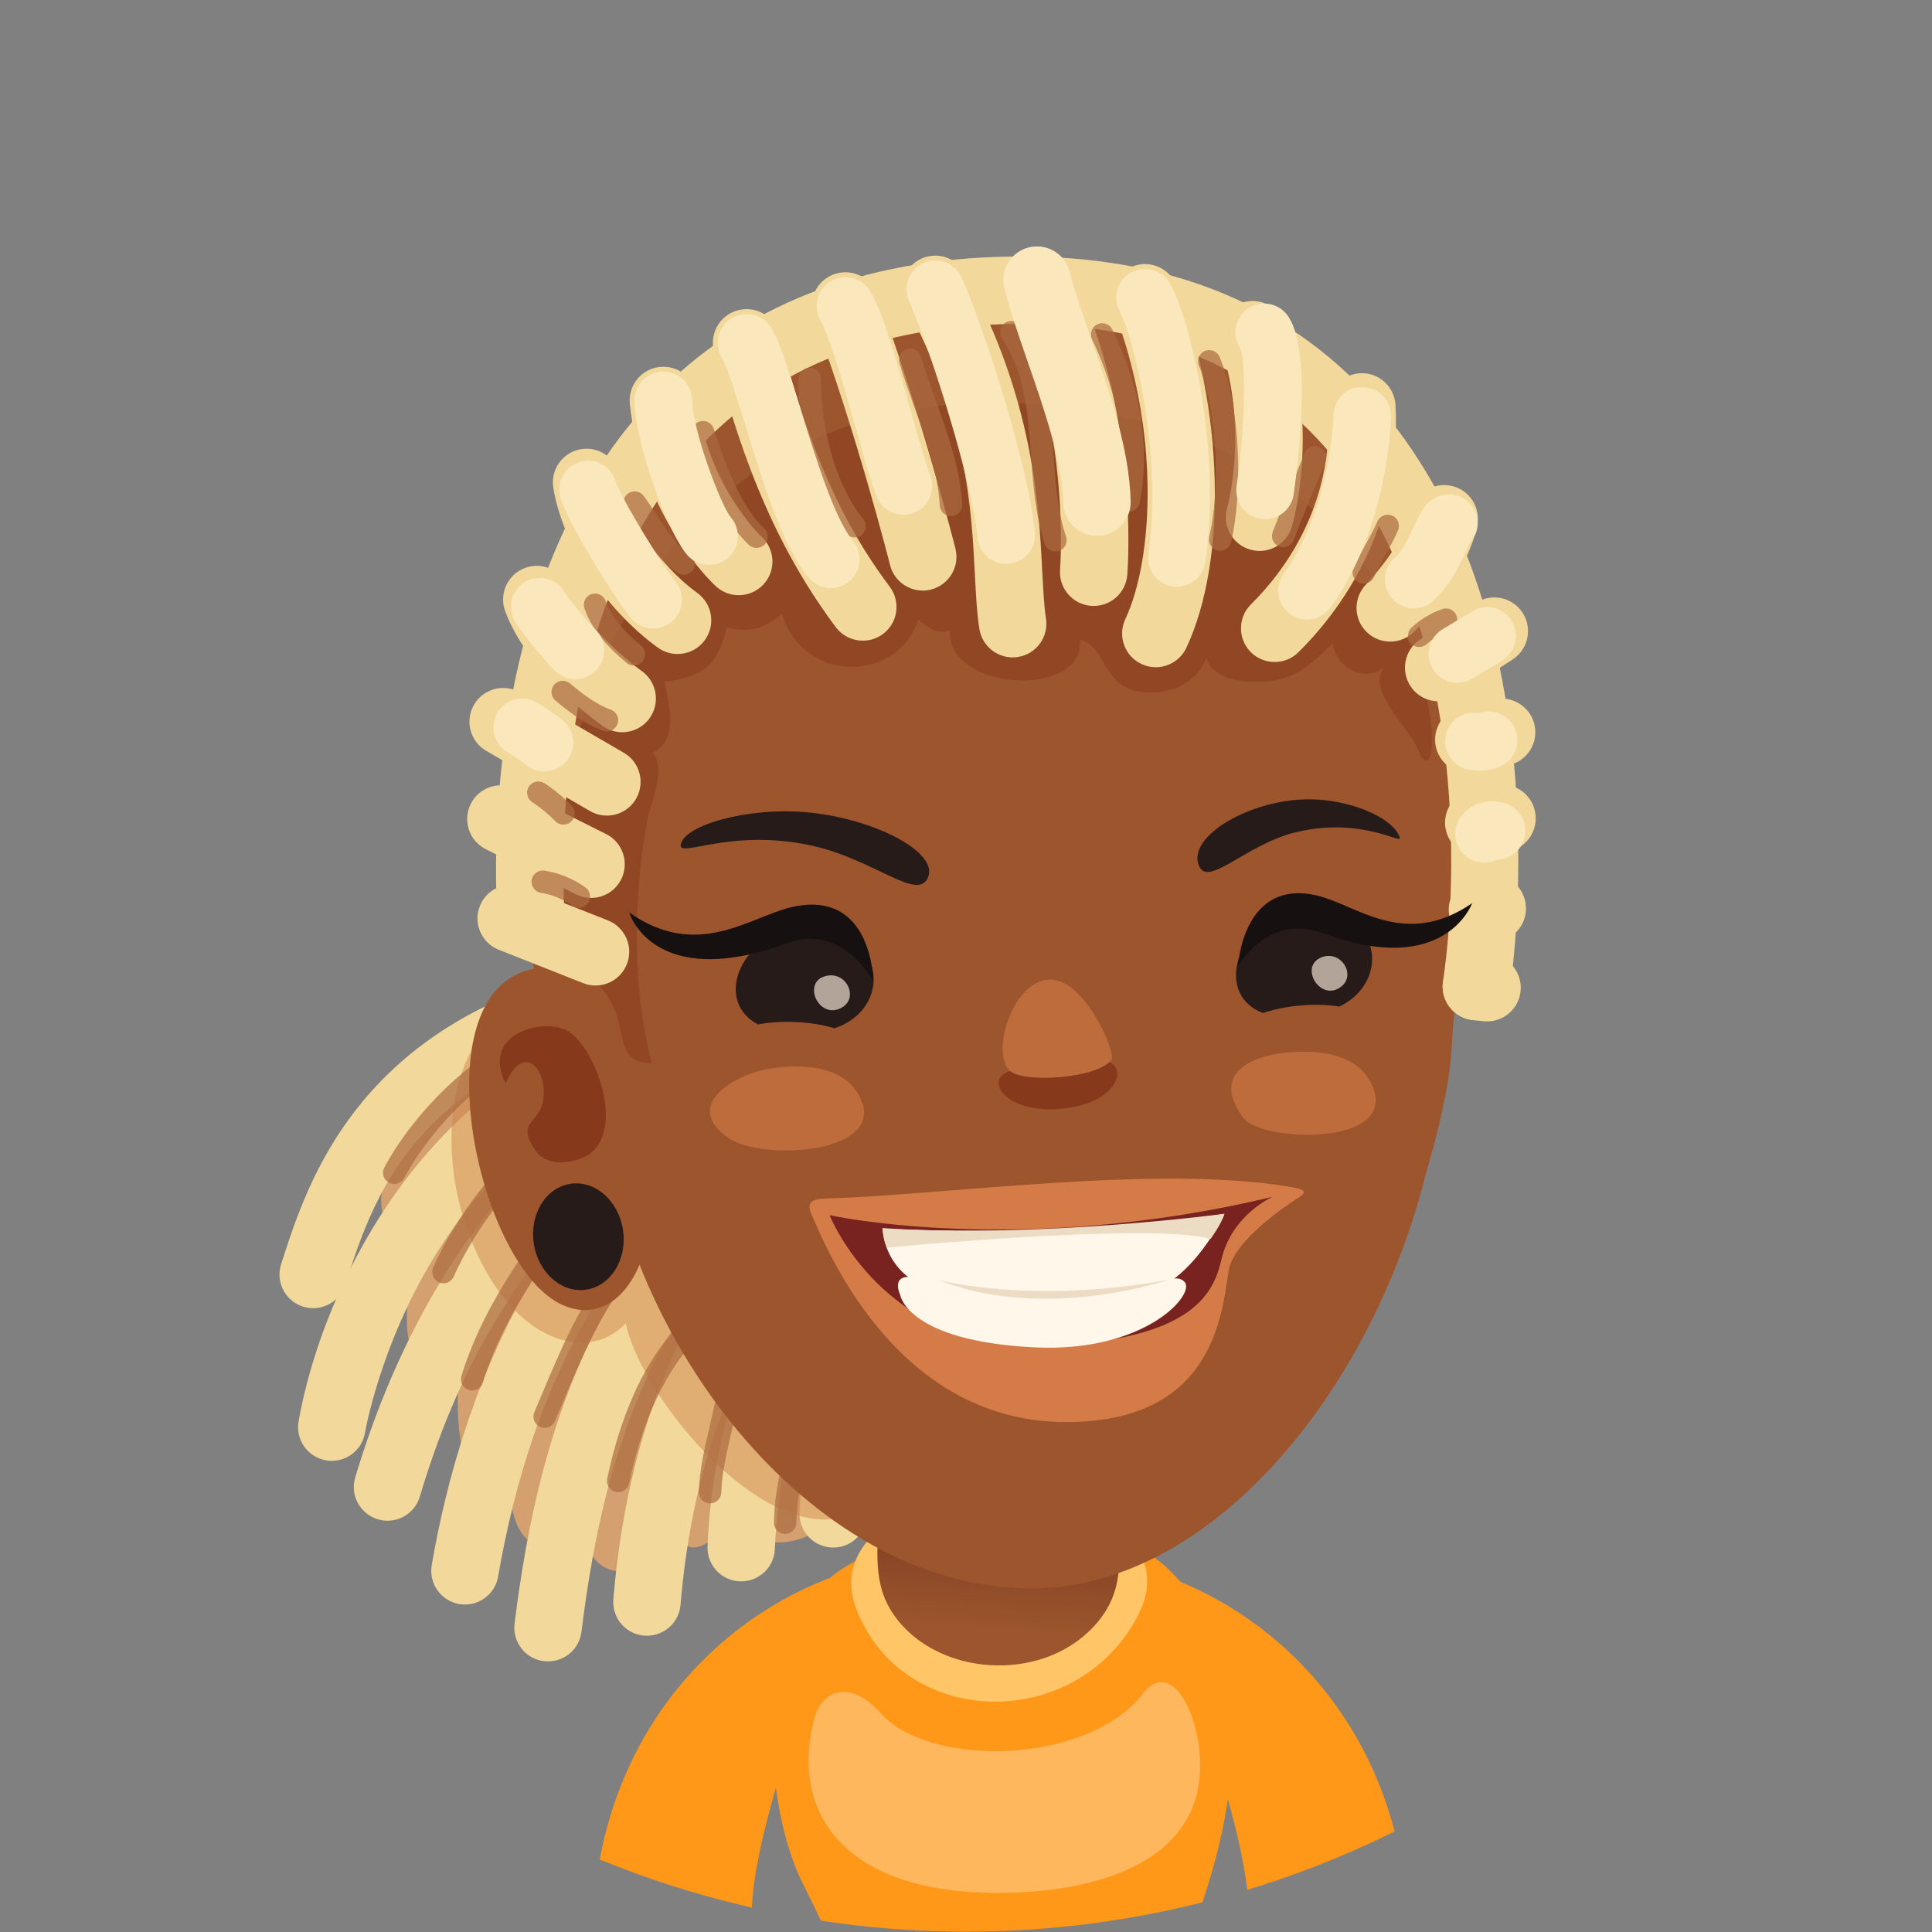 <?xml version="1.0" encoding="utf-8"?>
<!-- Generator: Adobe Illustrator 16.0.0, SVG Export Plug-In . SVG Version: 6.00 Build 0)  -->
<!DOCTYPE svg PUBLIC "-//W3C//DTD SVG 1.1//EN" "http://www.w3.org/Graphics/SVG/1.1/DTD/svg11.dtd">
<svg version="1.1" id="Capa_1" xmlns="http://www.w3.org/2000/svg" xmlns:xlink="http://www.w3.org/1999/xlink" x="0px" y="0px"
	 width="67px" height="67px" viewBox="0 0 67 67" enable-background="new 0 0 67 67" xml:space="preserve">
<rect x="0" y="0" width="67" height="67" fill="#808080" stroke="none"/>
<g>
	<defs>
		<circle id="SVGID_1_" cx="33.506" cy="33.494" r="33.494"/>
	</defs>
	<clipPath id="SVGID_2_">
		<use xlink:href="#SVGID_1_"  overflow="visible"/>
	</clipPath>
	<g clip-path="url(#SVGID_2_)">
		<path id="XMLID_49_" fill="#FF9819" d="M28.694,54.754c-4.18,1.622-8.012,5.807-8.148,12.233h5.548
			C25.684,63.198,30.141,54.191,28.694,54.754z"/>
		<path id="XMLID_45_" fill="#FF9819" d="M40.684,54.754c4.18,1.622,8.012,5.807,8.148,12.233h-5.548
			C43.693,63.198,39.237,54.191,40.684,54.754z"/>
		<g>
			<path fill="#FF9819" d="M40.523,54.422c-2.637-2.554-8.951-1.588-11.342,0c-3.136,2.085-2.727,8.137-1.332,10.918
				c0.283,0.566,0.559,1.104,0.787,1.653l12.709-0.006c0.119-0.341,0.246-0.696,0.373-1.074
				C43.129,61.687,43.407,57.215,40.523,54.422z"/>
			<path fill="#FFC566" d="M29.714,55.847c-0.255-0.636-0.28-1.303,0.067-1.963c1.456-2.765,9.23-2.776,9.957,0.518
				c0.125,0.569-0.015,1.144-0.313,1.698C37.264,60.091,31.355,59.956,29.714,55.847z"/>
			<path opacity="0.3" fill="#FFFFFF" d="M41.52,62.148c-0.604,2.65-3.852,3.453-6.689,3.494c-5.598,0.086-7.477-2.828-6.574-6.096
				c0.241-0.875,1.188-1.363,2.297-0.122c1.664,1.861,7.109,1.825,9.099-0.704C40.77,57.295,41.973,60.152,41.52,62.148z"/>
			
				<linearGradient id="SVGID_3_" gradientUnits="userSpaceOnUse" x1="900.187" y1="53.525" x2="900.365" y2="56.479" gradientTransform="matrix(-1 0 0 1 934.832 0)">
				<stop  offset="0" style="stop-color:#854326"/>
				<stop  offset="1" style="stop-color:#9C552C"/>
			</linearGradient>
			<path fill="url(#SVGID_3_)" d="M38.809,53.305c-0.167-2.933-2.516-4.049-4.182-4.045c-1.666-0.004-4.016,1.112-4.182,4.045
				c-0.079,1.364,0.099,2.155,0.714,2.912c1.612,1.982,5.21,2.119,6.935,0C38.709,55.46,38.886,54.669,38.809,53.305z"/>
		</g>
		<g>
			<g>
				<path fill="#D4A070" d="M31.143,42.268c-0.144-2.889-1.191-5.471-3.104-7.625c-0.742-0.839-1.786-1.384-2.922-1.646
					c-1.603-0.367-3.391-0.167-4.786,0.582c-1.638,0.881-3.062,2.045-4.199,3.516c-0.926,1.197-2.453,2.343-2.829,3.855
					c-0.271,1.088,0.106,2.302,1.272,1.253c-0.37,1.115-0.447,2.375-0.463,3.544c-0.019,1.351,0.674,2.415,1.85,0.984
					c-0.105,1.117-0.437,5.939,1.532,3.429c0.22,0.897,0.041,2.343,0.672,3.103c0.777,0.935,1.636-0.271,1.961-0.951
					c0.089,0.781,0.185,1.996,1.205,2.162c0.906,0.148,1.771-1.088,2.07-1.824c0.282,1.965,1.519,0.6,2.245-0.148
					c0.563,1.487,2.256,1.084,3.286,0.173C31.721,50.195,31.304,45.592,31.143,42.268z"/>
				<g>
					<g>
						<path fill="#F2D89B" d="M10.861,45.367c0.492,0,0.949-0.313,1.109-0.807l0.072-0.219c1.088-3.346,3.12-9.565,16.348-9.036
							c0.644,0.021,1.189-0.476,1.215-1.12c0.026-0.645-0.475-1.189-1.12-1.215C13.472,32.368,10.916,40.252,9.82,43.619
							l-0.069,0.215c-0.201,0.614,0.133,1.274,0.747,1.475C10.618,45.348,10.74,45.367,10.861,45.367z"/>
					</g>
					<g>
						<path fill="#F2D89B" d="M11.508,50.66c0.555,0,1.048-0.398,1.148-0.965c0.098-0.557,2.577-13.627,15.348-12.669
							c0.67,0.052,1.206-0.435,1.253-1.079c0.048-0.643-0.434-1.203-1.077-1.252c-11.938-0.899-16.867,9.157-17.825,14.594
							c-0.113,0.637,0.313,1.242,0.948,1.354C11.371,50.654,11.439,50.66,11.508,50.66z"/>
					</g>
				</g>
				<g>
					<path fill="#F2D89B" d="M13.44,52.737c0.502,0,0.967-0.327,1.118-0.833c1.422-4.74,4.46-11.58,14.387-16.232
						c0.584-0.275,0.835-0.971,0.562-1.555s-0.968-0.836-1.554-0.562C19.752,37.4,14.785,43.017,12.32,51.231
						c-0.187,0.618,0.164,1.271,0.783,1.456C13.215,52.721,13.328,52.737,13.44,52.737z"/>
				</g>
				<g>
					<path fill="#F2D89B" d="M16.126,55.643c0.558,0,1.053-0.402,1.149-0.972c1.074-6.269,4.188-14.284,12.926-16.88
						c0.619-0.184,0.971-0.834,0.787-1.453c-0.184-0.618-0.84-0.969-1.453-0.787c-10.41,3.093-13.594,13.059-14.563,18.726
						c-0.109,0.637,0.318,1.239,0.954,1.351C15.994,55.637,16.06,55.643,16.126,55.643z"/>
				</g>
				<g>
					<path fill="#F2D89B" d="M19.007,57.615c0.581,0,1.084-0.433,1.157-1.023c0.816-6.575,2.922-14.482,12.045-17.3
						c0.616-0.19,0.961-0.846,0.771-1.462c-0.189-0.617-0.843-0.963-1.463-0.771C21,40.307,18.678,49.598,17.845,56.303
						c-0.079,0.641,0.376,1.225,1.017,1.305C18.909,57.613,18.958,57.615,19.007,57.615z"/>
				</g>
				<g>
					<path fill="#F2D89B" d="M22.436,56.725c0.604,0,1.114-0.462,1.165-1.072c0.351-4.279,1.938-11.826,8.636-14.3
						c0.605-0.224,0.915-0.896,0.691-1.501c-0.223-0.605-0.895-0.914-1.501-0.691c-7.913,2.922-9.76,11.467-10.156,16.302
						c-0.053,0.643,0.426,1.208,1.069,1.259C22.373,56.725,22.405,56.725,22.436,56.725z"/>
				</g>
				<g>
					<path fill="#F2D89B" d="M25.705,54.84c0.621,0,1.139-0.49,1.166-1.117c0.161-3.714,1.398-8.669,6.371-11.191
						c0.576-0.293,0.807-0.995,0.513-1.571c-0.291-0.575-0.994-0.805-1.569-0.515c-5.981,3.035-7.461,8.84-7.649,13.176
						c-0.027,0.645,0.472,1.19,1.117,1.219C25.671,54.84,25.688,54.84,25.705,54.84z"/>
				</g>
				<g>
					<path fill="#F2D89B" d="M28.897,53.668c0.62,0,1.137-0.488,1.167-1.113c0.087-1.816,0.629-6.268,3.754-8.332
						c0.539-0.355,0.688-1.081,0.331-1.619c-0.356-0.539-1.082-0.688-1.618-0.331c-3.875,2.558-4.672,7.47-4.803,10.171
						c-0.029,0.644,0.467,1.191,1.112,1.223C28.858,53.667,28.879,53.668,28.897,53.668z"/>
				</g>
				<path opacity="0.5" fill="#CF854D" d="M18.243,34.871c-2.657,0.783-3.087,4.652-2.103,7.587c1.344,4.003,4.169,4.916,5.56,3.435
					c0.496,2.383,4.3,7.165,7.233,6.78c2.279-0.302,2.113-2.763,2.665-4.494c1.299-4.089-1.433-8.13-4.346-10.78
					c-1.958-1.783-5.848-3.17-8.543-2.641C18.553,34.788,18.396,34.826,18.243,34.871z"/>
				<g opacity="0.7">
					<path fill="#AB6A3F" d="M13.672,41.059c0.138,0,0.271-0.074,0.343-0.203c1.067-1.973,3.331-4.212,5.594-4.678
						c0.211-0.043,0.347-0.25,0.303-0.46c-0.043-0.21-0.245-0.348-0.46-0.304c-2.495,0.514-4.969,2.938-6.122,5.069
						c-0.103,0.189-0.032,0.427,0.157,0.528C13.545,41.045,13.608,41.059,13.672,41.059z"/>
				</g>
				<g opacity="0.7">
					<path fill="#AB6A3F" d="M15.381,44.502c0.15,0,0.293-0.088,0.356-0.233c0.671-1.527,2.128-3.604,3.74-4.556
						c0.185-0.111,0.247-0.35,0.138-0.533c-0.11-0.188-0.35-0.246-0.533-0.14c-1.771,1.047-3.313,3.223-4.059,4.915
						c-0.086,0.197,0.004,0.428,0.201,0.514C15.274,44.492,15.328,44.502,15.381,44.502z"/>
				</g>
				<g opacity="0.7">
					<path fill="#AB6A3F" d="M16.374,48.222c0.167,0,0.32-0.108,0.372-0.274c0.436-1.41,1.162-2.787,2.354-4.461
						c0.125-0.176,0.084-0.419-0.091-0.544c-0.177-0.124-0.419-0.084-0.544,0.093c-1.241,1.744-2.001,3.188-2.463,4.682
						c-0.063,0.205,0.052,0.424,0.257,0.486C16.298,48.215,16.335,48.222,16.374,48.222z"/>
				</g>
				<g opacity="0.7">
					<path fill="#AB6A3F" d="M18.889,49.516c0.151,0,0.295-0.09,0.358-0.238l0.239-0.566c0.659-1.57,1.281-3.052,2.299-4.382
						c0.131-0.171,0.099-0.414-0.072-0.545s-0.415-0.099-0.546,0.072c-1.078,1.408-1.75,3.007-2.399,4.554l-0.238,0.563
						c-0.083,0.198,0.008,0.427,0.207,0.511C18.786,49.505,18.838,49.516,18.889,49.516z"/>
				</g>
				<g opacity="0.7">
					<path fill="#AB6A3F" d="M21.438,51.747c0.182,0,0.343-0.126,0.381-0.31c0.29-1.373,0.875-3.295,2.022-4.65
						c0.139-0.164,0.119-0.409-0.046-0.549c-0.165-0.137-0.411-0.117-0.549,0.047c-1.252,1.479-1.882,3.531-2.188,4.992
						c-0.045,0.21,0.09,0.416,0.3,0.462C21.385,51.744,21.413,51.747,21.438,51.747z"/>
				</g>
				<g opacity="0.7">
					<path fill="#AB6A3F" d="M24.623,52.135c0.211,0,0.382-0.166,0.39-0.376c0.023-0.67,0.174-1.322,0.334-2.012
						c0.067-0.29,0.134-0.58,0.191-0.87c0.042-0.213-0.096-0.416-0.308-0.458c-0.216-0.043-0.416,0.097-0.456,0.308
						c-0.056,0.281-0.121,0.563-0.187,0.844c-0.162,0.695-0.328,1.416-0.354,2.161c-0.008,0.216,0.161,0.396,0.376,0.403
						C24.614,52.135,24.619,52.135,24.623,52.135z"/>
				</g>
				<g opacity="0.7">
					<path fill="#AB6A3F" d="M27.228,53.196c0.211,0,0.384-0.167,0.39-0.379c0.021-0.747,0.125-1.396,0.318-1.982
						c0.066-0.204-0.045-0.424-0.249-0.491c-0.206-0.067-0.426,0.045-0.492,0.248c-0.216,0.66-0.333,1.381-0.356,2.204
						c-0.005,0.215,0.163,0.395,0.379,0.4C27.221,53.196,27.225,53.196,27.228,53.196z"/>
				</g>
			</g>
			<path fill="#9C552C" d="M25.76,37.425c2.589-0.516,5.188-0.974,7.789-1.421c4.274-0.736,8.813,5.798,11.418,9.299
				c2.512,3.383,5.242-6.13,5.373-8.908c0.162-3.444,1.292-9.078,0.606-12.902C47.605,4.9,22.493,7.384,19.181,20.369
				c-1.26,4.942-1.812,11.549,0.331,16.44C20.634,39.361,23.655,37.845,25.76,37.425z"/>
			<path fill="#9C552C" d="M20.855,38.146c0.476,7.885,7.084,16.98,14.967,16.939c7.901-0.041,14.77-11.092,14.297-20.779
				c-0.512-10.534-2.343-19.484-15.778-18.31C22.586,17.024,20.224,27.62,20.855,38.146z"/>
			<path fill="#9C552C" d="M19.232,45.106c1.114,0.696,2.422,0.331,3.08-1.595c0.694-0.961,0.075-4.811-0.467-7.225
				c-0.438-1.959-1.499-3.049-3.357-2.685C14.617,34.361,16.434,43.357,19.232,45.106z"/>
			<path opacity="0.4" fill="#661004" d="M20.309,40.103c1.446-0.767,0.362-3.805-0.641-4.36c-0.826-0.457-3.006,0.09-2.131,1.832
				c0.644-1.506,1.51-0.422,1.283,0.665c-0.154,0.729-0.945,0.681-0.23,1.687C18.977,40.468,19.854,40.344,20.309,40.103z"/>
			<path opacity="0.2" fill="#661004" d="M35.582,14.003c-9.47-0.535-16.534,5.943-16.559,19.532
				c0.395,0.01,1.205,0.049,1.768,0.657c0.748,0.812,0.68,1.653,0.873,2.089c0.088,0.222,0.188,0.584,0.936,0.584
				c-0.477-1.859-0.591-3.81-0.477-5.722c0.053-0.901,0.16-1.797,0.322-2.685c0.118-0.637,0.674-1.786,0.189-2.353
				c0.932-0.435,0.541-1.726,0.416-2.466c1.409-0.157,1.854-0.649,2.159-1.897c0.751,0.238,1.318,0.034,1.913-0.456
				c0.682,2.363,3.957,2.484,4.729,0.181c0.297,0.306,0.65,0.55,1.09,0.388c-0.111,2.135,4.68,2.383,4.514,0.329
				c0.83,0.192,0.799,1.423,1.781,1.732c0.954,0.303,2.279-0.071,2.592-1.126c0-0.026,0-0.026-0.004,0.001
				c0.246,0.915,1.748,0.94,2.459,0.791c0.861-0.182,1.316-0.696,1.939-1.267c0.119,0.881,1.135,1.386,1.841,0.784
				c-0.814,0.695,0.861,2.243,1.053,2.766C50.358,29.254,50.778,14.861,35.582,14.003z"/>
			
				<ellipse transform="matrix(0.99 -0.144 0.144 0.99 -5.972 3.341)" fill="#261B18" cx="20.058" cy="42.864" rx="1.564" ry="1.855"/>
			<g>
				<g>
					<path fill="#F2D89B" d="M51.201,35.381c0.569,0,1.068-0.418,1.154-0.999c0.196-1.336,1.736-13.268-4.717-20.491
						c-3.119-3.493-7.5-5.175-13.074-4.982c-5.12,0.172-9.216,1.915-12.173,5.178c-5.452,6.015-5.305,15.313-5.13,18.021
						c0.041,0.635,0.599,1.17,1.224,1.141c0.638-0.03,1.135-0.516,1.117-1.153l-0.009-0.139c-0.159-2.475-0.306-10.965,4.53-16.301
						c2.516-2.776,6.055-4.26,10.52-4.41c4.837-0.16,8.615,1.251,11.253,4.203c4.665,5.224,4.801,14.144,4.146,18.593
						c-0.095,0.639,0.347,1.232,0.985,1.327C51.087,35.377,51.144,35.381,51.201,35.381z"/>
				</g>
				<g>
					<path fill="#F2D89B" d="M40.081,23.139c0.438,0,0.86-0.249,1.06-0.673c1.439-3.066,1.296-8.35-0.344-12.563
						c-0.234-0.602-0.912-0.899-1.512-0.665c-0.602,0.234-0.899,0.912-0.666,1.512c1.602,4.116,1.404,8.597,0.405,10.723
						c-0.273,0.585-0.024,1.281,0.561,1.554C39.746,23.103,39.915,23.139,40.081,23.139z"/>
				</g>
				<g>
					<path fill="#F2D89B" d="M44.205,22.958c0.297,0,0.594-0.112,0.821-0.337c1.363-1.346,3.613-4.25,3.368-8.576
						c-0.035-0.643-0.587-1.141-1.232-1.1c-0.644,0.037-1.137,0.589-1.101,1.233c0.192,3.408-1.595,5.711-2.679,6.78
						c-0.457,0.454-0.463,1.194-0.01,1.653C43.603,22.842,43.904,22.958,44.205,22.958z"/>
				</g>
				<g>
					<path fill="#F2D89B" d="M23.496,22.68c0.362,0,0.718-0.167,0.947-0.482c0.379-0.522,0.264-1.253-0.259-1.633
						c-1.331-0.967-2.462-2.663-2.689-4.028c-0.104-0.637-0.719-1.066-1.343-0.961c-0.638,0.105-1.068,0.708-0.963,1.344
						c0.327,1.975,1.783,4.201,3.621,5.537C23.018,22.606,23.259,22.68,23.496,22.68z"/>
				</g>
				<g>
					<path fill="#F2D89B" d="M37.929,21.013c0.603,0,1.114-0.462,1.164-1.073c0.02-0.241,0.45-5.95-2.099-10.767
						c-0.301-0.572-1.009-0.79-1.579-0.488c-0.57,0.301-0.788,1.009-0.486,1.58c2.232,4.221,1.839,9.434,1.833,9.485
						c-0.051,0.644,0.429,1.208,1.071,1.26C37.865,21.012,37.897,21.013,37.929,21.013z"/>
				</g>
				<g>
					<path fill="#F2D89B" d="M31.999,20.481c0.095,0,0.19-0.012,0.285-0.036c0.626-0.158,1.007-0.793,0.85-1.418
						c-0.047-0.187-1.171-4.636-2.719-8.822c-0.226-0.604-0.897-0.914-1.503-0.69c-0.604,0.224-0.914,0.896-0.689,1.501
						c1.502,4.063,2.633,8.536,2.644,8.582C31,20.128,31.477,20.481,31.999,20.481z"/>
				</g>
				<g>
					<path fill="#F2D89B" d="M43.68,19.106c0.502,0,0.965-0.325,1.117-0.831c0.041-0.135,0.978-3.334-0.251-7.036
						c-0.203-0.612-0.866-0.944-1.478-0.741c-0.611,0.204-0.943,0.865-0.739,1.477c0.985,2.974,0.236,5.604,0.229,5.63
						c-0.182,0.619,0.172,1.269,0.788,1.451C43.457,19.09,43.569,19.106,43.68,19.106z"/>
				</g>
				<g>
					<path fill="#F2D89B" d="M25.619,20.641c0.317,0,0.635-0.13,0.865-0.382c0.433-0.477,0.398-1.212-0.075-1.647
						c-0.048-0.047-1.922-1.838-2.243-4.848c-0.068-0.642-0.641-1.108-1.287-1.038c-0.641,0.068-1.105,0.646-1.037,1.287
						c0.424,3.948,2.886,6.229,2.992,6.325C25.058,20.541,25.338,20.641,25.619,20.641z"/>
				</g>
				<g>
					<path fill="#F2D89B" d="M35.117,22.798c0.061,0,0.122-0.005,0.184-0.015c0.638-0.1,1.073-0.698,0.972-1.336
						c-0.066-0.423-0.095-0.981-0.129-1.627c-0.122-2.381-0.31-5.98-2.678-10.344c-0.309-0.567-1.017-0.778-1.585-0.47
						c-0.568,0.307-0.778,1.017-0.471,1.584c2.116,3.899,2.28,7.05,2.399,9.351c0.036,0.711,0.069,1.326,0.155,1.87
						C34.056,22.387,34.552,22.798,35.117,22.798z"/>
				</g>
				<g>
					<path fill="#F2D89B" d="M29.922,22.218c0.244,0,0.489-0.076,0.7-0.232c0.517-0.387,0.621-1.119,0.235-1.636
						c-1.145-1.532-2.615-3.909-3.834-8.746c-0.157-0.626-0.794-1.007-1.419-0.848c-0.626,0.157-1.005,0.793-0.847,1.419
						c1.029,4.087,2.334,7.041,4.228,9.575C29.216,22.057,29.566,22.218,29.922,22.218z"/>
				</g>
				<g>
					<path fill="#F2D89B" d="M48.211,22.25c0.304,0,0.607-0.117,0.836-0.351c0.183-0.188,1.792-1.877,2.178-3.662
						c0.138-0.631-0.264-1.252-0.895-1.389c-0.627-0.137-1.254,0.264-1.389,0.894c-0.208,0.959-1.203,2.147-1.568,2.525
						c-0.449,0.463-0.439,1.202,0.022,1.651C47.623,22.141,47.918,22.25,48.211,22.25z"/>
				</g>
				<g>
					<path fill="#F2D89B" d="M49.892,24.321c0.22,0,0.442-0.062,0.64-0.19l1.932-1.267c0.539-0.355,0.688-1.079,0.335-1.619
						c-0.354-0.54-1.08-0.688-1.619-0.336l-1.93,1.267c-0.54,0.354-0.689,1.079-0.336,1.618
						C49.137,24.137,49.511,24.321,49.892,24.321z"/>
				</g>
				<g>
					<path fill="#F2D89B" d="M21.578,25.393c0.366,0,0.727-0.171,0.954-0.493c0.372-0.526,0.247-1.256-0.277-1.629
						c-0.559-0.396-2.103-1.687-2.544-2.884c-0.224-0.606-0.897-0.917-1.5-0.692c-0.605,0.222-0.915,0.894-0.692,1.501
						c0.771,2.092,3.121,3.796,3.386,3.983C21.109,25.323,21.345,25.393,21.578,25.393z"/>
				</g>
				<g>
					<path fill="#F2D89B" d="M50.936,26.817c0.086,0,0.171-0.01,0.258-0.029l1.135-0.254c0.631-0.141,1.026-0.765,0.887-1.396
						c-0.142-0.63-0.771-1.023-1.396-0.885l-1.137,0.255c-0.63,0.141-1.026,0.765-0.887,1.396
						C49.919,26.446,50.4,26.817,50.936,26.817z"/>
				</g>
				<g>
					<path fill="#F2D89B" d="M51.281,29.699c0.07,0,0.142-0.008,0.213-0.021l0.808-0.15c0.635-0.117,1.054-0.727,0.936-1.362
						c-0.116-0.634-0.728-1.057-1.36-0.936L51.07,27.38c-0.636,0.118-1.055,0.728-0.938,1.362
						C50.237,29.305,50.729,29.699,51.281,29.699z"/>
				</g>
				<g>
					<path fill="#F2D89B" d="M51.407,32.721c0.056,0,0.113-0.004,0.171-0.012l0.344-0.051c0.638-0.093,1.079-0.687,0.985-1.325
						c-0.095-0.64-0.689-1.082-1.327-0.986l-0.342,0.049c-0.639,0.095-1.079,0.688-0.986,1.327
						C50.338,32.303,50.837,32.721,51.407,32.721z"/>
				</g>
				<g>
					<path fill="#F2D89B" d="M51.571,35.422c0.587,0,1.091-0.439,1.16-1.035c0.073-0.641-0.387-1.22-1.028-1.293l-0.371-0.042
						c-0.649-0.076-1.222,0.387-1.295,1.029c-0.072,0.641,0.388,1.22,1.029,1.293l0.37,0.041
						C51.482,35.42,51.527,35.422,51.571,35.422z"/>
				</g>
				<g>
					<path fill="#F2D89B" d="M21.045,28.284c0.402,0,0.795-0.208,1.012-0.582c0.324-0.558,0.135-1.273-0.424-1.597l-3.597-2.089
						c-0.558-0.323-1.273-0.136-1.598,0.424c-0.324,0.558-0.135,1.272,0.423,1.598l3.598,2.087
						C20.643,28.232,20.846,28.284,21.045,28.284z"/>
				</g>
				<g>
					<path fill="#F2D89B" d="M20.496,31.14c0.428,0,0.842-0.237,1.046-0.646c0.288-0.577,0.056-1.28-0.521-1.569l-3.128-1.567
						c-0.579-0.29-1.281-0.056-1.568,0.521c-0.289,0.577-0.057,1.28,0.521,1.569l3.129,1.567
						C20.143,31.099,20.32,31.14,20.496,31.14z"/>
				</g>
				<g>
					<path fill="#F2D89B" d="M20.652,34.176c0.465,0,0.905-0.28,1.087-0.739c0.237-0.601-0.057-1.279-0.657-1.518l-2.925-1.156
						c-0.598-0.235-1.28,0.056-1.517,0.657c-0.237,0.601,0.057,1.279,0.657,1.517l2.925,1.157
						C20.363,34.15,20.509,34.176,20.652,34.176z"/>
				</g>
				<g opacity="0.7">
					<path fill="#AB6A3F" d="M42.314,19.1c0.176,0,0.336-0.121,0.379-0.3c0.406-1.705,0.342-4.692-0.4-6.424
						c-0.085-0.198-0.315-0.289-0.512-0.205c-0.197,0.084-0.289,0.313-0.204,0.512c0.671,1.566,0.728,4.385,0.358,5.936
						c-0.051,0.209,0.079,0.419,0.288,0.47C42.254,19.096,42.284,19.1,42.314,19.1z"/>
				</g>
				<g opacity="0.7">
					<path fill="#AB6A3F" d="M44.5,18.978c0.157,0,0.306-0.096,0.364-0.253c0.251-0.67,0.61-1.532,0.889-2.199l0.216-0.517
						c0.081-0.198-0.014-0.426-0.213-0.507c-0.198-0.082-0.426,0.012-0.509,0.21l-0.214,0.514c-0.28,0.676-0.645,1.548-0.898,2.226
						c-0.075,0.201,0.026,0.426,0.228,0.501C44.407,18.97,44.454,18.978,44.5,18.978z"/>
				</g>
				<g opacity="0.7">
					<path fill="#AB6A3F" d="M47.295,20.241c0.147,0,0.288-0.084,0.354-0.229c0.111-0.24,0.244-0.481,0.377-0.724
						c0.162-0.295,0.324-0.593,0.457-0.896c0.085-0.198-0.006-0.426-0.203-0.511c-0.199-0.085-0.427,0.004-0.513,0.202
						c-0.121,0.28-0.274,0.556-0.425,0.83c-0.143,0.26-0.284,0.519-0.402,0.777c-0.089,0.195-0.003,0.426,0.193,0.517
						C47.186,20.23,47.24,20.241,47.295,20.241z"/>
				</g>
				<g opacity="0.7">
					<path fill="#AB6A3F" d="M49.217,22.437c0.095,0,0.189-0.035,0.264-0.102c0.228-0.21,0.502-0.375,0.793-0.478
						c0.203-0.07,0.311-0.293,0.239-0.496c-0.07-0.203-0.291-0.312-0.495-0.239c-0.392,0.136-0.759,0.357-1.064,0.637
						c-0.158,0.146-0.169,0.393-0.023,0.551C49.008,22.395,49.111,22.437,49.217,22.437z"/>
				</g>
				<g opacity="0.7">
					<path fill="#AB6A3F" d="M39.146,17.744c0.186,0,0.348-0.131,0.382-0.318c0.36-1.922,0.048-3.882-0.952-5.995
						c-0.094-0.195-0.328-0.275-0.52-0.186c-0.194,0.092-0.277,0.325-0.186,0.52c0.93,1.958,1.22,3.763,0.893,5.518
						c-0.04,0.211,0.1,0.415,0.311,0.455C39.1,17.742,39.123,17.744,39.146,17.744z"/>
				</g>
				<g opacity="0.7">
					<path fill="#AB6A3F" d="M36.601,19.124c0.041,0,0.081-0.006,0.123-0.02c0.204-0.067,0.314-0.29,0.246-0.494
						c-0.296-0.885-0.365-1.848-0.439-2.867c-0.108-1.519-0.224-3.089-1.136-4.44c-0.123-0.178-0.367-0.224-0.541-0.105
						c-0.179,0.121-0.225,0.363-0.105,0.541c0.797,1.179,0.898,2.579,1.006,4.061c0.074,1.022,0.151,2.079,0.477,3.058
						C36.285,19.021,36.438,19.124,36.601,19.124z"/>
				</g>
				<g opacity="0.7">
					<path fill="#AB6A3F" d="M32.979,17.897c0.008,0,0.015,0,0.022-0.001c0.214-0.012,0.38-0.196,0.366-0.41
						c-0.069-1.235-0.509-2.465-0.934-3.656c-0.178-0.497-0.352-0.985-0.493-1.463c-0.062-0.206-0.276-0.324-0.485-0.262
						c-0.205,0.062-0.322,0.279-0.262,0.484c0.146,0.491,0.324,0.993,0.507,1.502c0.405,1.138,0.826,2.315,0.89,3.438
						C32.602,17.738,32.773,17.897,32.979,17.897z"/>
				</g>
				<g opacity="0.7">
					<path fill="#AB6A3F" d="M29.636,18.638c0.087,0,0.174-0.028,0.246-0.087c0.166-0.135,0.192-0.381,0.057-0.547
						c-0.905-1.118-1.454-2.937-1.47-4.866c-0.002-0.214-0.176-0.387-0.391-0.387h-0.002c-0.217,0.001-0.389,0.177-0.387,0.393
						c0.017,2.101,0.631,4.102,1.645,5.351C29.411,18.589,29.522,18.638,29.636,18.638z"/>
				</g>
				<g opacity="0.7">
					<path fill="#AB6A3F" d="M26.236,19.001c0.104,0,0.207-0.042,0.284-0.122c0.146-0.157,0.14-0.403-0.017-0.551
						c-0.845-0.796-1.402-2.352-1.748-3.454c-0.066-0.206-0.28-0.322-0.49-0.256c-0.205,0.065-0.319,0.284-0.255,0.489
						c0.405,1.286,0.993,2.878,1.958,3.789C26.045,18.966,26.14,19.001,26.236,19.001z"/>
				</g>
				<g opacity="0.7">
					<path fill="#AB6A3F" d="M23.712,19.933c0.13,0,0.257-0.065,0.33-0.183c0.114-0.183,0.06-0.424-0.123-0.538
						c-0.476-0.298-0.796-0.8-1.136-1.331c-0.151-0.236-0.301-0.47-0.462-0.686c-0.13-0.172-0.376-0.206-0.546-0.077
						c-0.171,0.13-0.206,0.375-0.077,0.546c0.149,0.199,0.29,0.417,0.429,0.635c0.37,0.581,0.755,1.182,1.379,1.573
						C23.568,19.913,23.641,19.933,23.712,19.933z"/>
				</g>
				<g opacity="0.7">
					<path fill="#AB6A3F" d="M21.98,23.081c0.112,0,0.224-0.048,0.302-0.142c0.136-0.166,0.113-0.411-0.053-0.548
						c-0.651-0.539-1.052-1.045-1.224-1.544c-0.069-0.204-0.293-0.313-0.496-0.243c-0.203,0.069-0.311,0.292-0.241,0.495
						c0.22,0.64,0.698,1.261,1.465,1.893C21.806,23.051,21.894,23.081,21.98,23.081z"/>
				</g>
				<g opacity="0.7">
					<path fill="#AB6A3F" d="M21.047,25.364c0.161,0,0.312-0.101,0.368-0.262c0.07-0.203-0.038-0.424-0.241-0.496
						c-0.501-0.175-0.99-0.559-1.411-0.908c-0.167-0.138-0.412-0.115-0.548,0.052c-0.138,0.166-0.115,0.411,0.051,0.549
						c0.473,0.392,1.029,0.827,1.654,1.043C20.961,25.358,21.005,25.364,21.047,25.364z"/>
				</g>
				<g opacity="0.7">
					<path fill="#AB6A3F" d="M19.539,28.597c0.097,0,0.195-0.036,0.271-0.109c0.153-0.149,0.158-0.396,0.009-0.551
						c-0.282-0.292-0.606-0.559-0.938-0.775c-0.182-0.116-0.423-0.065-0.54,0.116c-0.116,0.18-0.064,0.421,0.115,0.539
						c0.283,0.184,0.561,0.412,0.803,0.662C19.336,28.558,19.438,28.597,19.539,28.597z"/>
				</g>
				<g opacity="0.7">
					<path fill="#AB6A3F" d="M20.075,31.479c0.122,0,0.243-0.058,0.319-0.166c0.123-0.176,0.08-0.419-0.096-0.542
						c-0.432-0.303-0.922-0.502-1.417-0.578c-0.21-0.034-0.413,0.113-0.444,0.326c-0.033,0.212,0.114,0.412,0.326,0.444
						c0.373,0.056,0.76,0.215,1.088,0.445C19.92,31.458,19.998,31.479,20.075,31.479z"/>
				</g>
				<g>
					<path fill="#FAE7BB" d="M38.041,18.584c0.01,0,0.021,0,0.031,0c0.644-0.016,1.154-0.552,1.139-1.197
						c-0.046-1.804-0.71-3.725-1.354-5.583c-0.295-0.853-0.574-1.659-0.766-2.385c-0.166-0.625-0.803-0.998-1.429-0.832
						c-0.624,0.165-0.996,0.804-0.831,1.428c0.214,0.811,0.507,1.657,0.816,2.553c0.585,1.688,1.189,3.434,1.225,4.877
						C36.889,18.081,37.41,18.584,38.041,18.584z"/>
				</g>
				<g>
					<path fill="#FAE7BB" d="M40.815,20.347c0.487,0,0.915-0.357,0.988-0.854c0.562-3.816-0.493-8.306-1.216-9.642
						c-0.264-0.484-0.871-0.664-1.355-0.403c-0.486,0.263-0.666,0.869-0.403,1.355c0.509,0.941,1.489,5.051,0.996,8.399
						c-0.08,0.547,0.297,1.054,0.845,1.136C40.718,20.343,40.767,20.347,40.815,20.347z"/>
				</g>
				<g>
					<path fill="#FAE7BB" d="M43.874,18.003c0.488,0,0.917-0.358,0.988-0.855c0.125-0.847,0.692-5.125-0.25-6.259
						c-0.353-0.424-0.982-0.484-1.407-0.13c-0.404,0.336-0.477,0.923-0.179,1.345c0.182,0.492,0.159,2.681-0.143,4.756
						c-0.08,0.545,0.3,1.053,0.845,1.133C43.777,18,43.827,18.003,43.874,18.003z"/>
				</g>
				<g>
					<path fill="#FAE7BB" d="M45.326,21.486c0.309,0,0.614-0.144,0.811-0.414c1.998-2.758,2.102-6.466,2.105-6.623
						c0.011-0.552-0.428-1.009-0.979-1.021c-0.567-0.036-1.008,0.424-1.021,0.978c0,0.032-0.089,3.235-1.726,5.493
						c-0.324,0.448-0.225,1.072,0.223,1.396C44.917,21.423,45.122,21.486,45.326,21.486z"/>
				</g>
				<g>
					<path fill="#FAE7BB" d="M49.027,21.096c0.232,0,0.466-0.082,0.654-0.246c0.594-0.513,0.916-1.209,1.149-1.719
						c0.066-0.141,0.118-0.268,0.173-0.351c0.365-0.415,0.311-1.03-0.104-1.395c-0.415-0.366-1.06-0.309-1.424,0.107
						c-0.19,0.217-0.315,0.488-0.461,0.801c-0.167,0.362-0.375,0.814-0.643,1.046c-0.418,0.362-0.462,0.993-0.102,1.41
						C48.47,20.979,48.748,21.096,49.027,21.096z"/>
				</g>
				<g>
					<path fill="#FAE7BB" d="M50.541,23.677c0.191,0,0.387-0.056,0.557-0.17c0.045-0.028,0.166-0.099,0.305-0.181
						c0.534-0.313,0.694-0.412,0.81-0.507c0.422-0.356,0.477-0.987,0.122-1.41c-0.348-0.411-0.955-0.474-1.377-0.148
						c-0.103,0.07-0.355,0.217-0.567,0.341c-0.192,0.113-0.356,0.212-0.408,0.246c-0.458,0.31-0.579,0.93-0.271,1.389
						C49.903,23.522,50.22,23.677,50.541,23.677z"/>
				</g>
				<g>
					<path fill="#FAE7BB" d="M34.895,19.554c0.031,0,0.063-0.002,0.095-0.006c0.55-0.052,0.953-0.539,0.901-1.088
						c-0.209-2.21-1.683-6.879-2.536-8.828c-0.223-0.505-0.813-0.734-1.318-0.515c-0.505,0.222-0.735,0.811-0.515,1.317
						c0.789,1.797,2.197,6.286,2.379,8.214C33.949,19.165,34.385,19.554,34.895,19.554z"/>
				</g>
				<g>
					<path fill="#FAE7BB" d="M31.328,17.849c0.125,0,0.248-0.022,0.369-0.069c0.514-0.204,0.766-0.785,0.562-1.299
						c-0.153-0.384-0.396-1.252-0.656-2.171c-0.573-2.025-1.009-3.514-1.425-4.21c-0.284-0.474-0.896-0.629-1.371-0.347
						c-0.475,0.283-0.63,0.897-0.348,1.371c0.313,0.525,0.857,2.454,1.219,3.729c0.286,1.012,0.532,1.886,0.723,2.365
						C30.555,17.611,30.932,17.849,31.328,17.849z"/>
				</g>
				<g>
					<path fill="#FAE7BB" d="M28.813,20.395c0.226,0,0.455-0.078,0.642-0.234c0.423-0.356,0.478-0.987,0.122-1.41
						c-0.643-0.765-1.325-2.982-1.823-4.601c-0.429-1.388-0.705-2.264-1.001-2.767c-0.281-0.476-0.895-0.635-1.368-0.355
						c-0.477,0.279-0.636,0.893-0.354,1.369c0.191,0.326,0.521,1.397,0.813,2.342c0.608,1.979,1.299,4.222,2.204,5.299
						C28.242,20.273,28.526,20.395,28.813,20.395z"/>
				</g>
				<g>
					<path fill="#FAE7BB" d="M24.587,19.593c0.235,0,0.471-0.083,0.66-0.25c0.415-0.365,0.456-0.995,0.091-1.412
						c-0.341-0.414-1.325-3.018-1.334-4.053c-0.005-0.55-0.452-0.992-1-0.992c-0.003,0-0.006,0-0.009,0
						c-0.552,0.006-0.996,0.457-0.991,1.009c0.012,1.458,1.146,4.577,1.832,5.356C24.033,19.478,24.31,19.593,24.587,19.593z"/>
				</g>
				<g>
					<path fill="#FAE7BB" d="M22.65,21.792c0.239,0,0.481-0.086,0.674-0.262c0.407-0.373,0.436-1.005,0.064-1.413
						c-0.352-0.398-1.873-2.875-2.037-3.425c-0.157-0.528-0.708-0.833-1.245-0.671c-0.529,0.158-0.828,0.716-0.671,1.245
						c0.287,0.959,2.068,3.755,2.475,4.201C22.109,21.683,22.379,21.792,22.65,21.792z"/>
				</g>
				<g>
					<path fill="#FAE7BB" d="M19.954,23.554c0.26,0,0.521-0.101,0.716-0.302c0.385-0.396,0.377-1.028-0.018-1.415
						c-0.23-0.222-0.939-1.074-1.07-1.298c-0.277-0.477-0.89-0.638-1.366-0.36c-0.478,0.279-0.639,0.891-0.36,1.367
						c0.256,0.44,1.107,1.439,1.4,1.726C19.45,23.461,19.702,23.554,19.954,23.554z"/>
				</g>
				<g>
					<path fill="#FAE7BB" d="M18.879,26.751c0.301,0,0.601-0.137,0.797-0.395c0.334-0.439,0.248-1.067-0.19-1.401
						c-0.275-0.21-0.573-0.413-0.857-0.585c-0.472-0.289-1.087-0.138-1.374,0.334c-0.286,0.472-0.136,1.087,0.336,1.374
						c0.228,0.139,0.464,0.301,0.684,0.47C18.455,26.684,18.668,26.751,18.879,26.751z"/>
				</g>
				<g>
					<path fill="#FAE7BB" d="M51.31,26.728c0.222,0,0.438-0.038,0.648-0.115c0.521-0.186,0.79-0.758,0.604-1.278
						c-0.187-0.52-0.759-0.791-1.277-0.603c-0.558-0.103-1.052,0.256-1.151,0.799c-0.102,0.543,0.271,1.063,0.814,1.164
						C51.068,26.716,51.189,26.728,51.31,26.728z"/>
				</g>
				<g>
					<path fill="#FAE7BB" d="M51.463,29.914c0.153,0,0.304-0.034,0.442-0.101c0.427-0.004,0.821-0.282,0.95-0.713
						c0.16-0.528-0.141-1.086-0.67-1.246c-0.566-0.17-1.144-0.008-1.499,0.432c-0.347,0.429-0.28,1.059,0.15,1.405
						C51.021,29.841,51.243,29.914,51.463,29.914z"/>
				</g>
			</g>
		</g>
		<g>
			<path fill="#BF6C3C" d="M47.342,37.242c0.122,0.148,0.223,0.321,0.295,0.528c0.701,2-3.901,1.831-4.52,0.998
				c-1.155-1.563,0.326-2.153,1.471-2.262C45.462,36.418,46.699,36.457,47.342,37.242z"/>
			<path fill="#BF6C3C" d="M29.521,37.623c0.132,0.137,0.245,0.299,0.332,0.496c0.852,1.891-3.427,2.166-4.607,1.334
				c-1.639-1.154,0.324-2.229,1.461-2.396C27.576,36.928,28.818,36.898,29.521,37.623z"/>
			<path fill="#261B18" d="M28.813,32.278c-2.685-0.716-4.359,2.28-2.528,3.247c0.852-0.156,1.859-0.104,2.654,0.135
				C30.734,35.068,30.808,32.813,28.813,32.278z"/>
			<path opacity="0.4" fill="#661004" d="M38.626,36.938c-0.419-0.395-1.168,0.125-1.911,0.188
				c-0.667,0.058-1.287-0.266-1.887,0.109c-0.601,0.375,0.211,1.39,1.982,1.215C38.577,38.277,38.985,37.273,38.626,36.938z"/>
			<path fill="#BF6C3C" d="M36.433,33.972c-1.267-0.017-2.055,2.394-1.454,3.124c0.421,0.51,3.192,0.293,3.574-0.365
				C38.689,36.488,37.643,33.985,36.433,33.972z"/>
			<path opacity="0.7" fill="#F0DED1" d="M28.611,33.854c-0.814,0.233-0.189,1.562,0.604,1.074
				C29.788,34.577,29.336,33.646,28.611,33.854z"/>
			<path fill="#261B18" d="M45.874,31.573c-2.753-0.355-4.017,2.837-2.071,3.556c0.82-0.273,1.826-0.354,2.647-0.222
				C48.15,34.08,47.922,31.834,45.874,31.573z"/>
			<path opacity="0.7" fill="#F0DED1" d="M45.799,33.212c-0.76,0.339,0.023,1.574,0.73,0.989
				C47.038,33.777,46.476,32.913,45.799,33.212z"/>
			<g>
				<path fill="#D47B48" d="M28.579,41.566c4.239-0.121,11.501-1.188,16.141-0.409c0.427,0.071,0.68,0.146,0.345,0.356
					c-1.023,0.65-2.344,1.713-2.464,2.59c-0.248,1.785-0.703,5.174-5.553,5.213c-5.796,0.048-8.278-5.707-8.933-7.273
					C27.962,41.677,28.236,41.576,28.579,41.566z"/>
				<path fill="#78231F" d="M28.77,42.141c0,0,6.583,1.467,15.354-0.635c0,0-1.403,0.625-1.763,2.161
					c-0.27,1.149-0.932,2.794-6.043,3.007C30.642,46.907,28.77,42.141,28.77,42.141z"/>
				<path fill="#FFF7EA" d="M30.609,42.608c0,0,0.006,1.554,1.73,2.117c2.214,0.719,4.719,0.769,7.303,0.153
					c1.739-0.417,2.82-2.785,2.82-2.785S37.621,42.935,30.609,42.608z"/>
				<path fill="#FFF7EA" d="M31.218,44.91c-0.165-0.389-0.138-0.83,0.796-0.529c1.12,0.365,3.196,0.603,5.623,0.539
					c2.426-0.066,3.021-0.881,3.437-0.47c0.416,0.41-1.341,2.464-5.199,2.275C31.464,46.508,31.218,44.91,31.218,44.91z"/>
				<path fill="#ECDCC4" d="M30.765,43.266c0,0,9.2-0.885,11.215-0.301c0,0,0.371-0.499,0.483-0.871c0,0-6.513,0.867-11.86,0.494
					C30.603,42.588,30.638,43.059,30.765,43.266z"/>
				<path fill="#ECDCC4" d="M32.518,44.385c0,0,3.276,0.876,8.026-0.01C40.544,44.375,36.273,45.863,32.518,44.385z"/>
			</g>
			<path fill="#161110" d="M21.819,31.642c0,0,0.813,2.776,5.495,1.063c1.903-0.695,2.969,1.322,2.969,1.322
				s-0.013-3.215-2.834-2.569C26.008,31.793,24.182,33.315,21.819,31.642z"/>
			<path fill="#161110" d="M51.053,31.321c0,0-0.926,2.613-5.16,1.047c-1.94-0.717-2.96,1.152-2.96,1.152s0.151-3.114,2.795-2.45
				C47.08,31.411,48.742,32.911,51.053,31.321z"/>
			<path fill="#261B18" d="M48.545,29.054c-0.195-0.693-1.881-1.456-3.568-1.317c-1.848,0.149-3.65,1.261-3.434,2.171
				c0.238,1.021,1.591-0.61,3.396-1.047C47.201,28.317,48.611,29.289,48.545,29.054z"/>
			<path fill="#261B18" d="M23.606,29.307c0.082-0.682,2.316-1.328,4.391-1.136c2.269,0.208,4.472,1.339,4.204,2.201
				c-0.301,0.973-1.853-0.568-4.066-1.051C25.361,28.718,23.555,29.752,23.606,29.307z"/>
		</g>
	</g>
</g>
</svg>
